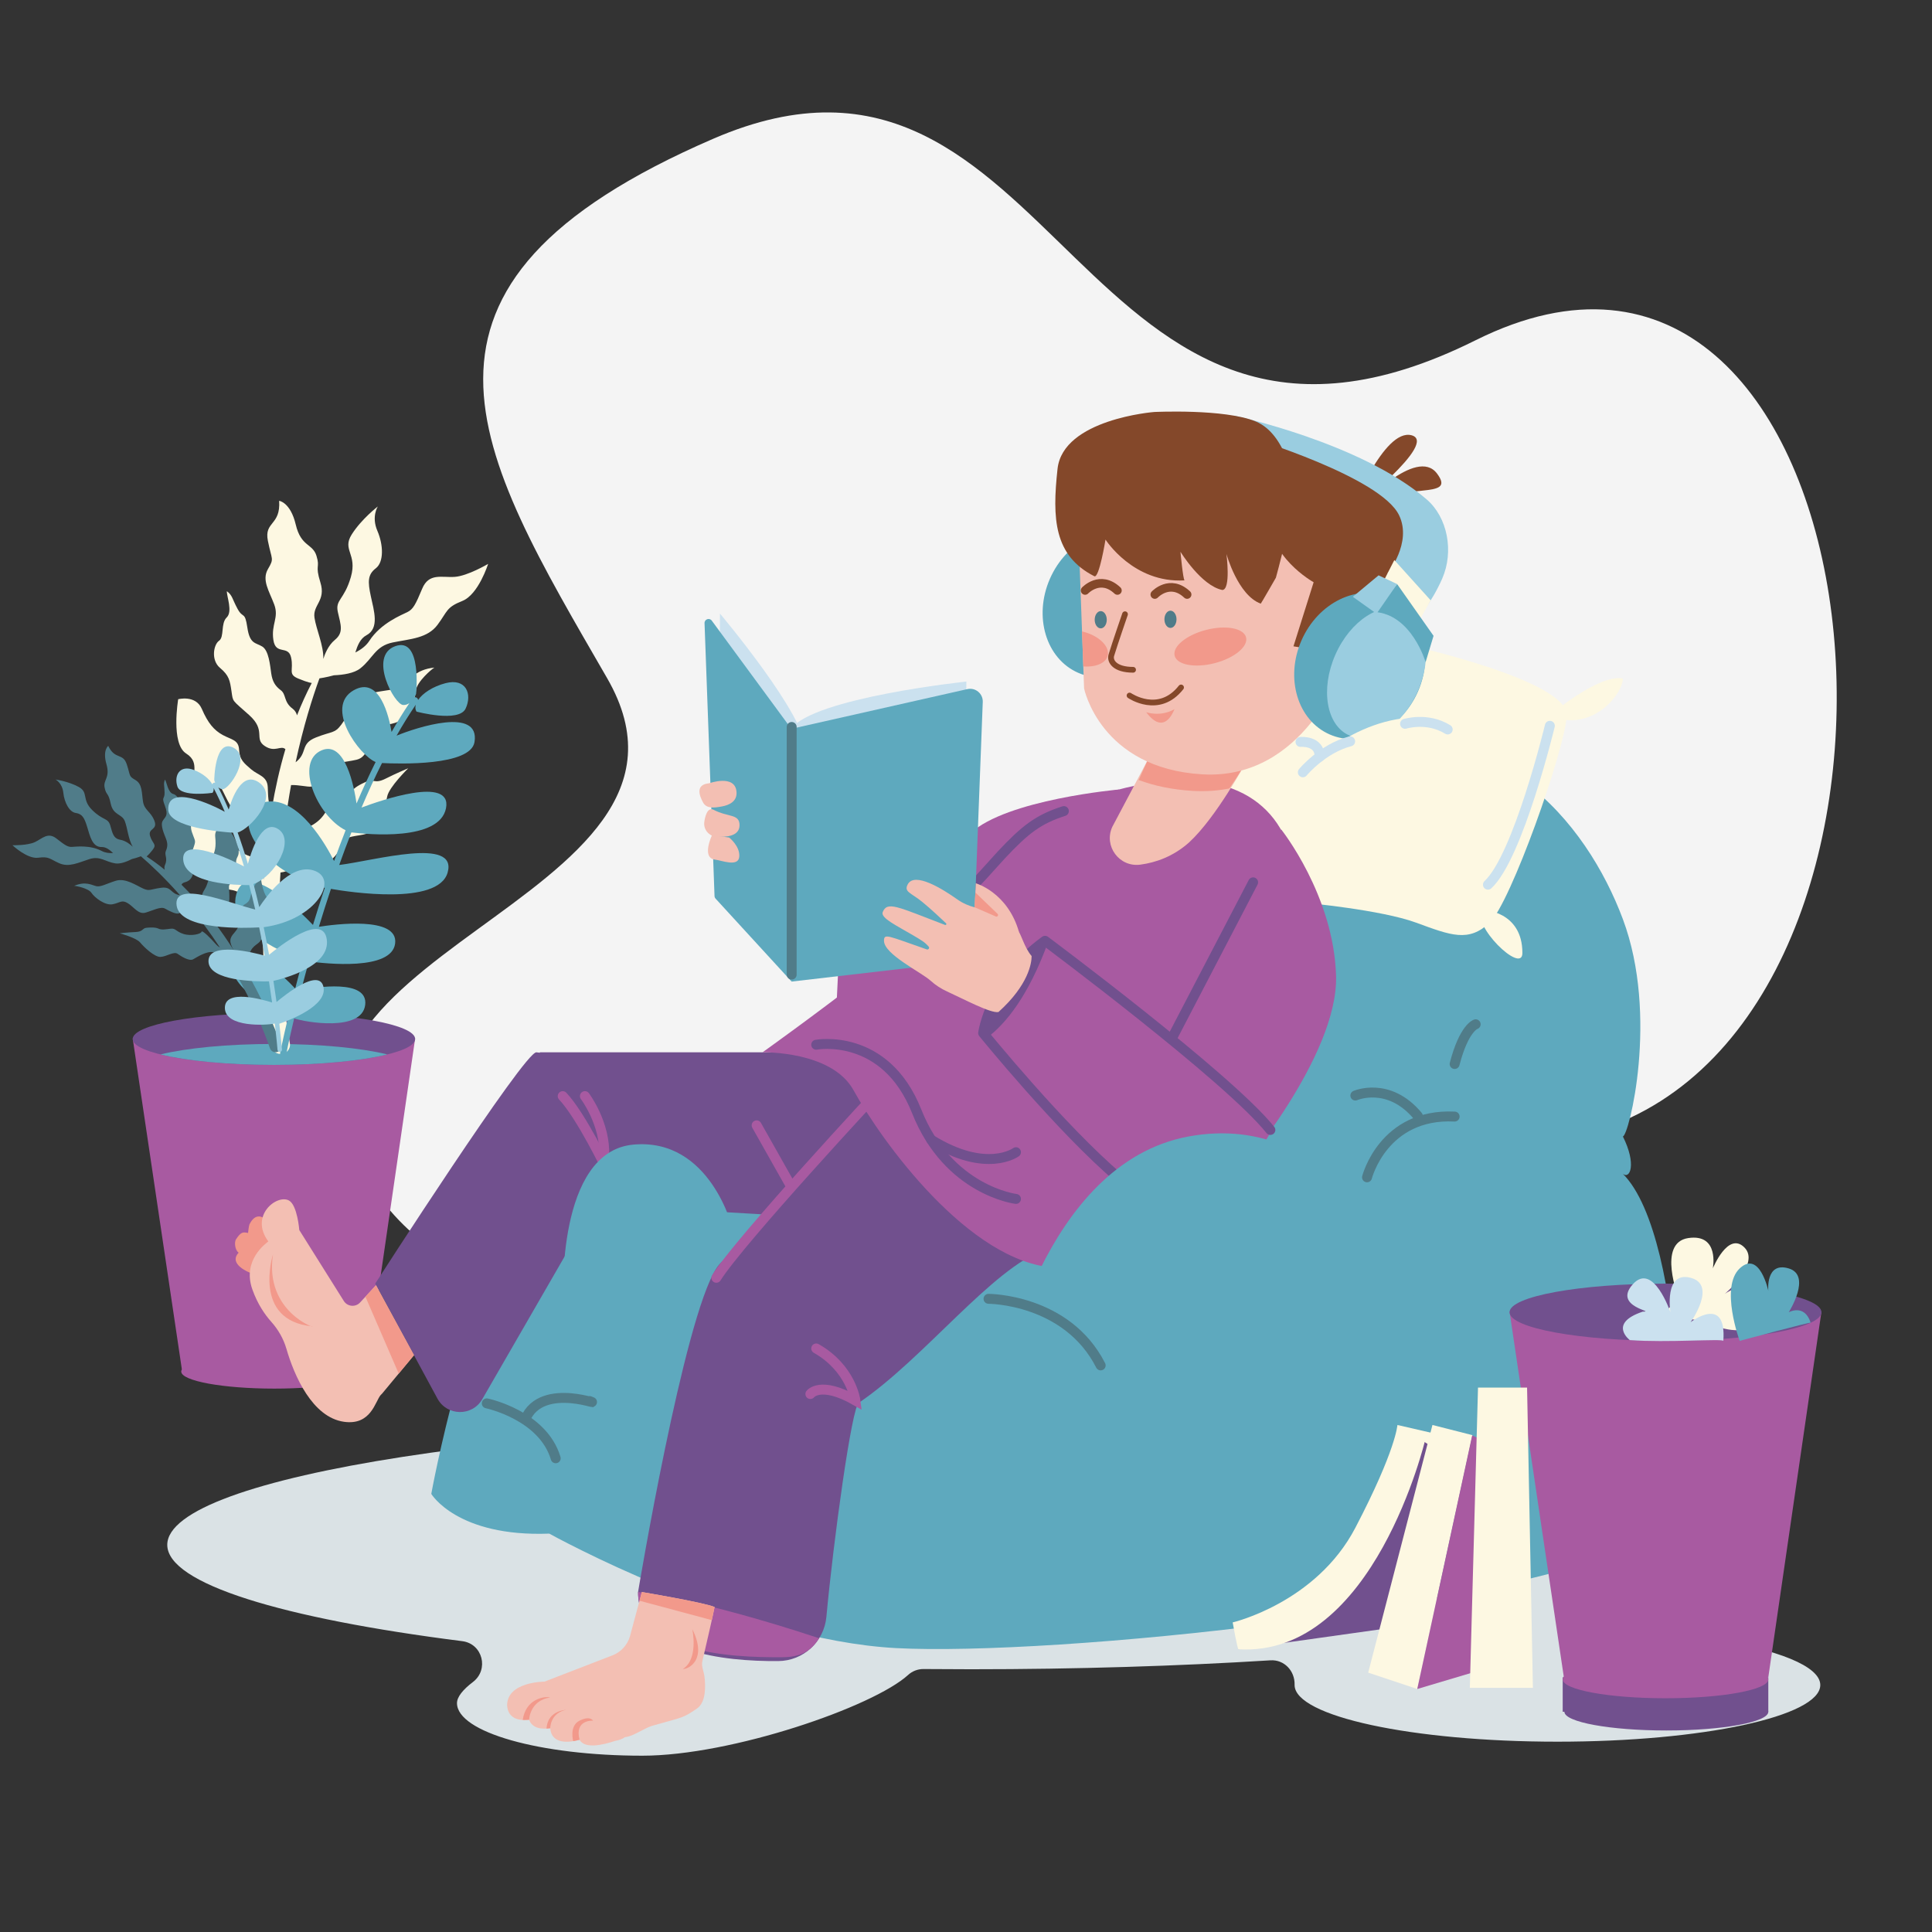 <?xml version="1.0" encoding="utf-8"?>
<!-- Generator: Adobe Illustrator 27.5.0, SVG Export Plug-In . SVG Version: 6.00 Build 0)  -->
<svg version="1.1" xmlns="http://www.w3.org/2000/svg" xmlns:xlink="http://www.w3.org/1999/xlink" x="0px" y="0px"
	 viewBox="0 0 500 500" style="enable-background:new 0 0 500 500;" xml:space="preserve">
<rect x="0" y="0" width="500" height="500" fill="#333333" stroke="none"/>
<g id="BACKGROUND">
	<path style="fill:#F4F4F4;" d="M398.999,298.949c-43.442,16.269-91.547-13.21-121.293-48.806c-5.5-6.582-13.454-9.793-24.947-4.768
		c-35.025,15.312-107.902,131.489-156.496,61.832c-42.309-60.646,94.69-73.125,60.854-131.709
		c-33.836-58.584-60.854-101.443,27.534-139.614c89.814-38.787,93.988,103.659,197.221,52.177
		c103.233-51.482,127.315,160.352,40.074,201.203C413.939,293.013,406.29,296.219,398.999,298.949z"/>
</g>
<g id="OBJECTS">
	<g>
		<g id="Plant">
			<ellipse style="fill:#A85AA1;" cx="70.992" cy="354.949" rx="24.093" ry="4.422"/>
			<polygon style="fill:#A85AA1;" points="107.44,268.755 34.344,268.755 47.074,354.443 94.983,354.443 			"/>
			<ellipse style="fill:#71508E;" cx="70.892" cy="268.892" rx="36.548" ry="6.707"/>
			<path style="fill:#5EA9BE;" d="M41.536,272.887c6.66,1.646,17.329,2.712,29.356,2.712c12.027,0,22.696-1.067,29.356-2.712
				c-6.66-1.645-17.328-2.712-29.356-2.712C58.864,270.175,48.196,271.241,41.536,272.887z"/>
			<g>
				<path style="fill:#FDF8E2;" d="M117.685,149.293c-3.359,0.233-6.688-1.105-8.425,3.066c-1.736,4.171-2.353,5.306-3.811,6.042
					c-1.458,0.736-6.892,2.84-9.868,7.454c-0.838,1.3-2.159,2.277-3.624,3.01c0.559-1.8,1.266-3.605,2.887-4.468
					c3.389-1.804,1.947-6.29,1.128-10.085c-0.819-3.795-0.826-5.621,1.286-7.237c2.112-1.616,1.985-6.035,0.399-9.717
					c-1.585-3.683,0.121-6.283,0.121-6.283s-4.224,3.231-6.764,7.259c-2.54,4.028,1.518,4.998-0.211,10.995
					c-1.729,5.997-4.104,5.824-3.36,9.108c0.744,3.284,1.555,5.253-0.775,7.162c-1.802,1.477-2.682,3.91-2.989,4.936
					c0.111-3.46-1.855-7.699-2.294-10.686c-0.488-3.322,3.014-4.359,1.534-9.101c-1.48-4.742-0.015-3.652-1.014-6.899
					c-0.999-3.247-3.99-2.285-5.365-8.087c-1.375-5.802-4.298-6.155-4.298-6.155c0.428,6.463-3.923,5.275-2.917,10.348
					c1.007,5.073,1.698,4.449,0.029,7.305c-1.669,2.856,0.315,5.697,1.608,9.161c1.292,3.465-0.82,5.08-0.218,9.169
					c0.601,4.088,3.84,1.263,4.584,4.547c0.744,3.284-0.932,4.314,1.848,5.471c2.78,1.157,3.507,1.135,3.507,1.135
					c-1.415,2.718-2.683,5.522-3.815,8.388c-0.17-0.644-0.518-1.261-1.158-1.737c-2.345-1.744-1.585-3.683-3.051-4.772
					c-1.465-1.09-2.164-2.292-2.465-4.337c-0.3-2.044-0.608-5.915-2.329-6.967c-1.721-1.052-3.216-0.572-3.855-4.915
					c-0.638-4.344-1.105-2.187-2.54-4.847c-1.435-2.661-1.292-3.465-2.758-4.555c-0.068,1.315,1.555,5.253-0.045,6.794
					c-1.601,1.541-0.564,5.043-1.984,6.035c-1.42,0.992-2.135,5.013,0.248,7.012c2.382,1.999,2.57,3.277,2.983,6.087
					c0.413,2.811,0.045,2.082,4.554,6.118c4.509,4.036,1.157,6.095,4.05,8.019c2.683,1.785,4.103-0.285,5.345,0.813
					c-1.513,5.108-2.669,10.324-3.537,15.519c-1.026-1.467-0.903-3.346-1.035-5.742c-0.158-2.848-2.532-3.021-4.328-4.585
					c-1.796-1.563-2.968-2.435-3.088-5.028c-0.12-2.593-1.946-2.585-4.216-3.818c-2.269-1.233-3.848-3.089-5.433-6.772
					c-1.586-3.682-6.11-2.495-6.11-2.495s-1.962,11.513,2.066,14.054c4.028,2.54,0.608,5.915,3.208,7.621
					c2.6,1.706,4.892-0.458,5.959,1.473c1.067,1.932,3.171,7.365,5.508,7.283c1.662-0.059,4.658,0.875,6.831,2.179
					c-0.67,4.824-1.107,9.598-1.368,14.219c0.085-4.049-0.845-5.275-3.706-6.215c-3.292-1.082-7.214-4.682-7.808-6.945
					c-0.594-2.262-2.593,0.12-5.088-2.646c-2.495-2.766-5.095-4.472-7.395-4.134c0.293,0.218,2.547,6.674,1.239,8.432
					c-1.308,1.758,1.713,8.102,4.306,7.981c2.593-0.12,4.389,1.443,5.824,4.104c1.435,2.66,3.803,1.007,6.696,2.931
					c2.665,1.772,2.508,2.409,5.692,2.228c-0.481,17.635,1.409,32.19,2.17,37.227c0.167,1.108,1.085,1.945,2.203,2.015
					c0.022,0.001,0.045,0.003,0.067,0.004c1.545,0.098,2.759-1.28,2.494-2.805c-2.791-16.012-3.24-30.939-2.428-44.151
					c1.008-0.132,2.318-0.503,3.398-1.477c2.074-1.871,6.824-1.525,8.65-1.533c1.826-0.007,3.675-3.412,4.472-5.095
					c0.797-1.683,4.524-1.187,6.711-2.292c2.187-1.105,3.954-6.846,4.382-9.258c0.429-2.412,5.449-7.327,5.449-7.327
					s-2.953,1.217-5.869,2.69c-2.916,1.473-3.142-0.06-4.855,0.714c-1.714,0.774-3.172,1.51-4.043,2.683
					c-0.872,1.172-2.367,1.653-4.337,2.465c-1.969,0.812-1.27,2.014-3.525,4.434c-2.255,2.42-6.268,3.532-6.892,2.84
					c-0.624-0.691-1.992,4.208-2.601,7.169c-0.183,0.89-0.486,1.606-0.82,2.176c0.537-7.572,1.482-14.557,2.625-20.832
					c1.95-0.06,4.315,0.528,5.17,0.402c1.278-0.188,2.984-2.788,4.036-4.509c1.052-1.721,4.705-1.736,7.733-2.442
					c3.029-0.706,3.014-4.359,4.465-6.921c1.451-2.563,2.623-1.691,5.614-2.652c2.991-0.962,5.126-5.974,5.299-8.349
					c0.16-2.202,4.177-5.643,4.79-5.928c-5.081,0.518-6.488,3.312-7.863,4.552c-1.383,1.247-4.013,1.112-8.064,1.969
					c-4.051,0.856-6.441,5.906-8.185,8.251c-1.744,2.345-2.368,1.653-6.561,3.314c-4.193,1.661-2.03,3.953-5.263,6.424
					c2.018-9.371,4.371-16.784,6.172-21.719c0,0,1.813-0.258,3.756-0.798c2.421-0.1,5.201-0.519,6.805-1.777
					c3.277-2.57,3.848-5.786,8.41-6.718c4.562-0.931,8.981-1.059,11.596-4.576c2.615-3.517,2.21-4.502,6.403-6.162
					c4.193-1.661,6.681-9.596,6.681-9.596S121.044,149.061,117.685,149.293z"/>
				<path style="fill:#55583D;" d="M112.752,172.022c0.027-0.003,0.053-0.006,0.081-0.009C112.83,171.995,112.8,172,112.752,172.022
					z"/>
			</g>
			<path style="fill:#5EA9BE;" d="M85.65,230.042c4.591,0.8,27.758,4.388,30.197-4.227c2.63-9.286-18.82-3.115-28.062-1.955
				c0.988-2.769,2.042-5.594,3.157-8.438c4.194,0.522,22.822,2.34,24.484-6.267c1.64-8.493-17.145-1.928-21.865-0.155
				c1.653-3.894,3.42-7.768,5.3-11.525c4.463,0.225,22.925,0.777,23.939-5.421c1.505-9.199-15.022-3.781-20.165-1.668
				c1.589-2.798,3.245-5.483,4.967-8.01c-0.184,0.646-0.137,1.259,0.184,1.788c0,0,10.962,2.938,12.714-0.78
				c1.752-3.718,0.162-7.983-5.217-6.575c-3.314,0.868-5.901,2.614-7.084,4.346c-0.024-0.222-0.138-0.434-0.336-0.572
				c-0.185-0.128-0.405-0.166-0.609-0.127c0.286-0.495,0.427-0.887,0.427-0.887s1.58-14.902-5.42-12.329
				c-7,2.573-0.187,15.13,2.088,15.216c0.626,0.024,1.16-0.185,1.605-0.5c-1.596,2.373-3.136,4.877-4.617,7.478
				c-0.66-3.973-3.091-14.614-9.809-10.792c-7.671,4.364,1.509,16.909,5.683,18.566c-1.743,3.507-3.39,7.109-4.935,10.731
				c-0.637-4.36-2.958-16.303-9.008-13.771c-7.141,2.99-1.251,17.007,6.175,20.703c-1.052,2.681-2.048,5.346-2.987,7.962
				c-1.887-3.774-9.09-16.838-17.674-15.302c-9.882,1.769-3.174,17.542,15.269,22.254c-1.055,3.162-2.02,6.204-2.888,9.055
				c-0.054,0.179-0.108,0.357-0.162,0.535c-3.169-3.314-17.288-17.393-19.852-7.921c-2.589,9.565,13.932,15.835,17.219,17.01
				c-0.722,2.606-1.378,5.075-1.969,7.369c-2.778-2.943-13.709-13.941-16.035-7.344c-2.327,6.602,10.758,13.333,14.153,14.951
				c-1.318,5.558-1.996,8.965-2.01,9.035c-0.085,0.434,0.197,0.855,0.63,0.94c0.008,0.001,0.016,0.003,0.024,0.004
				c0.425,0.071,0.832-0.209,0.916-0.634c0.014-0.071,0.708-3.556,2.057-9.228c2.802,0.982,17.483,3.55,18.376-3.474
				c0.867-6.82-12.929-4.585-16.553-3.884c0.592-2.298,1.251-4.774,1.975-7.386c4.349,0.593,21.418,2.461,22.327-4.625
				c0.926-7.216-15.945-4.934-19.731-4.333c0.057-0.188,0.114-0.375,0.171-0.564C83.583,236.382,84.569,233.274,85.65,230.042z"/>
			<g>
				<path style="fill:#507C89;" d="M9.031,217.935c1.925-0.91,3.347-2.677,5.594-0.913c2.247,1.764,2.937,2.199,3.969,2.155
					c1.032-0.044,4.679-0.563,7.747,1.062c0.864,0.458,1.894,0.588,2.929,0.54c-0.865-0.82-1.812-1.597-2.973-1.572
					c-2.427,0.053-3.018-2.868-3.739-5.214c-0.721-2.346-1.282-3.356-2.946-3.594c-1.664-0.238-2.96-2.715-3.224-5.236
					c-0.264-2.521-2.008-3.428-2.008-3.428s3.328,0.477,5.975,1.913c2.646,1.437,0.708,3.226,3.515,5.999
					c2.807,2.773,4.064,1.944,4.668,3.985c0.605,2.041,0.766,3.378,2.641,3.711c1.451,0.257,2.688,1.327,3.174,1.799
					c-1.131-1.874-1.356-4.82-2.037-6.603c-0.757-1.983-3.01-1.472-3.659-4.546c-0.649-3.073-1.121-2.019-1.573-4.119
					c-0.452-2.1,1.495-2.494,0.46-6.119c-1.035-3.625,0.468-4.723,0.468-4.723c1.762,3.697,3.795,1.697,4.807,4.806
					c1.013,3.109,0.438,2.979,2.242,4.038c1.803,1.059,1.587,3.239,1.945,5.55c0.358,2.31,2.022,2.549,2.954,4.99
					c0.932,2.441-1.728,1.883-1.123,3.925c0.605,2.041,1.847,2.091,0.672,3.589c-1.175,1.497-1.583,1.71-1.583,1.71
					c1.62,1.062,3.186,2.216,4.697,3.447c-0.106-0.408-0.104-0.855,0.102-1.316c0.754-1.686-0.264-2.521,0.208-3.575
					c0.471-1.054,0.485-1.933,0.019-3.154c-0.466-1.22-1.493-3.45-0.868-4.563s1.597-1.309,0.607-3.903
					c-0.991-2.593-0.067-1.548-0.097-3.459c-0.031-1.911-0.358-2.311,0.113-3.365c0.444,0.704,0.766,3.378,2.125,3.733
					c1.359,0.355,1.87,2.607,2.96,2.715c1.09,0.108,2.727,2.105,2.031,3.944c-0.696,1.839-0.405,2.602,0.236,4.28
					c0.641,1.678,0.619,1.162-0.621,4.782c-1.24,3.62,1.246,3.719,0.245,5.675c-0.928,1.814-2.351,1.111-2.697,2.101
					c2.414,2.35,4.663,4.87,6.747,7.466c0.112-1.126-0.536-2.124-1.204-3.487c-0.793-1.62,0.463-2.449,0.97-3.867
					c0.507-1.417,0.885-2.261,0.149-3.728c-0.735-1.467,0.274-2.027,1.145-3.409c0.871-1.381,1.167-2.893,0.904-5.414
					c-0.264-2.521,2.599-3.265,2.599-3.265s4.641,5.744,3.204,8.39s1.493,3.45,0.586,5.195c-0.907,1.745-2.84,1.259-2.832,2.655
					c0.008,1.395,0.527,5.043-0.787,5.719c-0.935,0.482-2.299,1.923-3.094,3.313c1.861,2.454,3.577,4.952,5.149,7.42
					c-1.298-2.207-1.164-3.171,0.123-4.573c1.481-1.614,2.532-4.813,2.16-6.244s1.467-0.735,1.989-3.032
					c0.521-2.297,1.428-4.041,2.801-4.566c-0.094,0.211,0.658,4.468,1.923,5.034c1.265,0.566,1.559,4.998,0.092,5.733
					c-1.467,0.735-1.975,2.153-1.944,4.064c0.031,1.911-1.786,1.731-2.787,3.686c-0.922,1.801-0.639,2.104-2.451,2.988
					c5.716,9.578,9.172,18.19,10.31,21.204c0.25,0.663,0.003,1.408-0.592,1.793c-0.012,0.008-0.024,0.015-0.036,0.023
					c-0.822,0.531-1.918,0.147-2.243-0.776c-3.41-9.694-7.776-18.066-12.307-25.103c-0.597,0.239-1.434,0.439-2.331,0.236
					c-1.722-0.391-4.235,1.268-5.245,1.828c-1.01,0.56-3.082-0.746-4.042-1.428c-0.96-0.682-2.862,0.744-4.41,0.81
					c-1.548,0.067-4.297-2.554-5.279-3.752c-0.982-1.198-5.27-2.357-5.27-2.357s2.005-0.242,4.069-0.33
					c2.064-0.089,1.714-1.004,2.898-1.107c1.184-0.103,2.216-0.147,3.059,0.23c0.843,0.377,1.817,0.18,3.154,0.019
					c1.337-0.161,1.323,0.718,3.315,1.356c1.992,0.638,4.549,0.011,4.679-0.563c0.13-0.574,2.399,1.706,3.65,3.15
					c0.376,0.434,0.765,0.735,1.125,0.947c-2.637-4.01-5.317-7.571-7.887-10.679c-1.094,0.57-2.217,1.625-2.727,1.82
					c-0.763,0.291-2.507-0.616-3.62-1.239c-1.112-0.624-3.131,0.497-5.02,1.043c-1.889,0.547-3.01-1.473-4.602-2.438
					c-1.592-0.965-1.969-0.122-3.916,0.272c-1.947,0.394-4.674-1.711-5.503-2.967c-0.769-1.165-4.048-1.821-4.474-1.789
					c2.962-1.285,4.602-0.179,5.744,0.081c1.149,0.26,2.557-0.627,5.056-1.407c2.499-0.78,5.378,1.267,7.065,2.021
					c1.687,0.754,1.817,0.18,4.643-0.2c2.826-0.38,2.341,1.553,4.889,1.916c-4.009-4.545-7.599-7.907-10.117-10.072
					c0,0-1.08,0.418-2.318,0.721c-1.366,0.693-3.029,1.321-4.303,1.123c-2.602-0.405-3.911-2.002-6.715-1.106
					c-2.804,0.896-5.281,2.192-7.811,1.06c-2.53-1.131-2.61-1.8-5.437-1.42c-2.826,0.38-6.651-3.228-6.651-3.228
					S7.106,218.845,9.031,217.935z"/>
				<path style="fill:#507C89;" d="M18.777,228.947c-0.016,0.007-0.031,0.013-0.047,0.02
					C18.725,228.956,18.743,228.949,18.777,228.947z"/>
			</g>
			<path style="fill:#9ACDE0;" d="M67.073,240.007c-3.366,0.192-20.315,0.837-21.349-5.558c-1.115-6.893,13.785-0.668,20.33,0.937
				c-0.479-2.072-1-4.19-1.565-6.327c-3.058,0.025-16.597-0.223-17.073-6.547c-0.47-6.24,12.482,0.045,15.726,1.713
				c-0.863-2.937-1.81-5.868-2.847-8.725c-3.226-0.211-16.54-1.354-16.752-5.894c-0.314-6.737,11.111-1.464,14.631,0.484
				c-0.908-2.144-1.875-4.211-2.901-6.171c0.078,0.48-0.006,0.916-0.281,1.269c0,0-8.123,1.196-9.072-1.622
				c-0.949-2.818,0.55-5.751,4.298-4.29c2.309,0.9,4.023,2.371,4.729,3.715c0.036-0.158,0.135-0.3,0.289-0.383
				c0.143-0.077,0.305-0.086,0.448-0.04c-0.164-0.38-0.233-0.673-0.233-0.673s0.108-10.842,4.924-8.408
				c4.816,2.434-1.128,10.889-2.77,10.761c-0.452-0.035-0.818-0.23-1.112-0.493c0.949,1.839,1.847,3.767,2.694,5.759
				c0.806-2.8,3.441-10.244,7.95-6.937c5.148,3.776-2.495,12.026-5.633,12.868c0.96,2.666,1.843,5.392,2.651,8.124
				c0.822-3.08,3.487-11.47,7.623-9.145c4.883,2.744-0.52,12.327-6.165,14.363c0.532,2.015,1.026,4.013,1.482,5.971
				c1.671-2.555,7.938-11.343,13.979-9.522c6.954,2.096,0.817,12.872-12.831,14.719c0.494,2.361,0.934,4.627,1.32,6.749
				c0.024,0.133,0.048,0.266,0.072,0.398c2.554-2.117,13.876-11.057,14.928-4.036c1.063,7.09-11.334,10.218-13.794,10.788
				c0.301,1.933,0.567,3.762,0.8,5.46c2.242-1.883,11.016-8.875,12.137-3.94c1.121,4.939-8.844,8.684-11.419,9.564
				c0.483,4.104,0.686,6.609,0.691,6.661c0.025,0.319-0.213,0.598-0.531,0.623c-0.006,0.001-0.012,0.001-0.018,0.001
				c-0.311,0.015-0.58-0.22-0.605-0.532c-0.004-0.052-0.212-2.615-0.708-6.804c-2.096,0.472-12.861,1.092-12.917-4.03
				c-0.054-4.974,9.675-2.216,12.22-1.41c-0.234-1.701-0.5-3.535-0.803-5.473c-3.175,0.063-15.598-0.019-15.66-5.187
				c-0.064-5.263,11.871-2.215,14.542-1.468c-0.025-0.14-0.05-0.279-0.076-0.419C68.03,244.735,67.58,242.419,67.073,240.007z"/>
		</g>
		<path id="Shadow" style="fill:#DAE2E5;" d="M442.773,424.179c-6.038-0.937-6.851-9.368-1.085-11.39
			c11.324-3.972,17.612-8.366,17.612-12.986c0-17.783-93.127-32.199-208.005-32.199S43.289,382.02,43.289,399.803
			c0,10.05,29.745,19.024,76.347,24.928c5.277,0.669,6.981,7.361,2.747,10.58c-2.616,1.988-4.116,3.873-4.116,5.458
			c0,7.514,21.475,13.605,47.965,13.605c23.098,0,59.778-12.675,68.793-20.903c1.096-1.001,2.519-1.54,4.003-1.526
			c4.058,0.037,8.147,0.057,12.265,0.057c27.397,0,53.552-0.821,77.505-2.311c3.564-0.222,6.334,2.741,6.242,6.311
			c-0.001,0.027-0.001,0.055-0.001,0.082c0,8.098,30.456,14.663,68.025,14.663c37.569,0,68.025-6.565,68.025-14.663
			C471.09,431.18,459.923,426.84,442.773,424.179z"/>
		<g id="Person">
			<g>
				<path style="fill:#5EA9BE;" d="M142.152,396.9c0,0,49.583,27.512,89.793,29.629c40.21,2.116,158.725-9.675,199.238-29.629
					c5.744-2.116,5.442-76.49-11.186-93.119c1.814,1.512,3.628-2.419,0-9.675c1.512,0,9.372-31.14,0-56.234
					c-9.372-25.094-33.559-55.025-74.072-42.931c-40.513,12.093-73.769-3.628-100.677,77.397c1.209,0-88.281,0.907-106.421,32.35
					c-18.14,31.443-27.21,81.932-27.21,81.932S118.267,397.807,142.152,396.9z"/>
				<path style="fill:none;stroke:#507C89;stroke-width:2.571;stroke-linecap:round;stroke-miterlimit:10;" d="M353.785,304.688
					c0,0,4.233-16.628,22.675-15.721"/>
				<path style="fill:none;stroke:#507C89;stroke-width:2.571;stroke-linecap:round;stroke-miterlimit:10;" d="M350.762,283.525
					c0,0,8.616-3.779,16.175,5.291"/>
				<path style="fill:none;stroke:#507C89;stroke-width:2.571;stroke-linecap:round;stroke-miterlimit:10;" d="M381.902,265.083
					c0,0-3.023,0.907-5.442,10.279"/>
				<path style="fill:none;stroke:#507C89;stroke-width:2.571;stroke-linecap:round;stroke-miterlimit:10;" d="M125.977,363.19
					c0,0,14.512,3.023,17.838,14.21"/>
				<path style="fill:none;stroke:#507C89;stroke-width:2.571;stroke-linecap:round;stroke-miterlimit:10;" d="M152.582,362.585
					c4.693,1.946-12.252-5.473-16.637,4.686"/>
			</g>
			<g>
				<path style="fill:#FDF8E2;" d="M337.761,233.64c0,0,19.652,1.814,28.722,5.14c9.07,3.326,13.605,5.14,19.047,0
					c5.442-5.14,19.349-44.443,19.954-53.513c0.605-9.07-40.21-18.14-40.21-18.14s-26.605-10.884-41.117,13.605
					s-10.884,43.234-10.884,43.234L337.761,233.64z"/>
				<path style="fill:#FDF8E2;" d="M400.949,185.267c0,0,12.698-10.884,19.047-9.675
					C419.996,179.522,412.135,189.802,400.949,185.267z"/>
				<path style="fill:#FDF8E2;" d="M383.716,235.454c0,0,10.279,0.235,10.279,11.186
					C393.995,252.385,380.39,239.082,383.716,235.454z"/>
				<path style="fill:none;stroke:#CBE1EF;stroke-width:2.571;stroke-linecap:round;stroke-miterlimit:10;" d="M401.1,187.837
					c0,0-8.163,33.861-16.024,41.117"/>
			</g>
			<g>
				<path style="fill:#A85AA1;" d="M289.69,204.314c0,0-29.175,2.57-38.548,11.337c-9.372,8.768-33.861,28.117-33.861,28.117
					l-0.744,15.381"/>
				<g>
					<path style="fill:#71508E;" d="M222.875,272.339h-83.142c0,0-6.047,39.606,14.21,39.908
						c20.256,0.302,68.327,3.628,68.327,3.628S231.038,284.13,222.875,272.339z"/>
					<path style="fill:#71508E;" d="M97.104,332.201l16.105,29.749c2.476,4.574,9.009,4.663,11.608,0.157l34.87-60.442
						c0,0,5.75-26.665-20.861-29.326C135.803,272.036,97.104,332.201,97.104,332.201z"/>
					
						<line style="fill:none;stroke:#A85AA1;stroke-width:2.571;stroke-linecap:round;stroke-miterlimit:10;" x1="195.816" y1="291.234" x2="204.829" y2="307.207"/>
					<path style="fill:none;stroke:#A85AA1;stroke-width:2.571;stroke-linecap:round;stroke-miterlimit:10;" d="M157.117,302.723
						c0,0-6.651-13.907-11.489-19.047"/>
					<path style="fill:none;stroke:#A85AA1;stroke-width:2.571;stroke-linecap:round;stroke-miterlimit:10;" d="M151.373,283.676
						c0,0,5.423,7.205,4.979,15.545"/>
					<g>
						<path style="fill:#F2998B;" d="M72.134,320.107c0,0-4.523-9.279-7.567-3.258c-0.162,0.32-0.333,1.891-0.37,2.237
							c-1.24-0.222-1.776-0.419-3.136,1.683c-0.428,0.661-0.317,2.684,0.701,3.425c-2.807,2.994,2.902,5.172,2.902,5.172
							c1.288,0.061,1.784-2.804,1.778-4.961c0.48,0.7,0.853,1.121,0.853,1.121L72.134,320.107z"/>
						<path style="fill:#F3BFB3;" d="M107.14,350.721l-9.836-18.092l-4.115,4.453c-1.19,1.288-3.279,1.094-4.212-0.392
							l-11.52-18.353c0,0-0.5-6.444-2.668-7.644c-3.093-1.712-10.307,3.888-5.349,10.582c-0.399,0.375-6.856,4.747-4.129,12.432
							c1.363,3.842,3.285,6.569,4.865,8.336c1.818,2.032,3.192,4.413,3.951,7.031c2.027,6.99,6.705,17.729,14.902,18.887
							c7.032,0.993,8.072-5.323,9.497-6.933c0.115-0.13,0.249-0.241,0.366-0.368L107.14,350.721z"/>
						<path style="fill:#F2998B;" d="M70.64,324.659c0,0-5.454,17.105,10.164,18.592C82.044,343.994,68.409,339.532,70.64,324.659z"
							/>
						<polygon style="fill:#F2998B;" points="97.304,332.629 107.14,350.721 103.187,355.482 94.573,335.585 						"/>
					</g>
				</g>
				<g>
					<g>
						<path style="fill:#71508E;" d="M228.014,281.711c0,0-36.582,39.303-42.629,48.978c-6.047,9.675,19.954,43.838,36.885,32.35
							s34.466-34.768,48.071-39.606C272.76,318.596,248.573,281.711,228.014,281.711z"/>
						<path style="fill:#71508E;" d="M165.129,412.017c0,0,11.791-70.746,20.256-83.746c8.465-13,42.629,1.209,36.885,34.768
							c-1.818,0.909-6.591,35.737-8.4,55.396c-0.594,6.45-5.976,11.401-12.453,11.45
							C187.283,429.992,165.129,427.664,165.129,412.017z"/>
						<path style="fill:none;stroke:#A85AA1;stroke-width:2.571;stroke-linecap:round;stroke-miterlimit:10;" d="M228.014,281.711
							c0,0-36.582,39.303-42.629,48.978"/>
						<path style="fill:none;stroke:#A85AA1;stroke-width:2.571;stroke-linecap:round;stroke-miterlimit:10;" d="M209.723,360.771
							c0,0,2.584-3.475,11.654,1.665c0,0-1.072-8.316-10.142-13.456"/>
						<path style="fill:#A85AA1;" d="M202.527,428.888c4.435-0.034,7.245-1.37,9.468-4.907
							c-31.301-10.357-46.866-11.965-46.866-11.965C165.129,427.664,188.393,428.996,202.527,428.888z"/>
					</g>
					<g>
						<path style="fill:#F3BFB3;" d="M184.931,415.893c-2.772-1.184-18.821-3.877-18.821-3.877l-3.087,11.503
							c-0.672,2.241-2.343,4.045-4.525,4.888l-17.592,6.798c-0.001,0-9.67,0-9.668,6.152c0.259,3.568,3.234,3.992,5.701,3.718
							c0.835,2.322,3.408,2.486,5.462,2.192c0.381,4.53,5.496,3.572,7.584,2.986c1.348,2.46,6.182,1.309,9.219,0.284
							c1.004-0.182,1.914-0.485,2.545-0.973c2.024-0.118,5.035-2.358,7.043-2.932c8.237-2.353,7.787-1.89,11.568-4.453
							c2.398-1.626,2.255-5.891,1.953-8.304c-0.164-1.314-0.852-2.646-0.545-3.935C182.734,425.888,184.709,417.221,184.931,415.893
							z"/>
						<path style="fill:#F2998B;" d="M149.985,450.254l-1.635,0.36c0,0-1.115-3.934,1.635-5.309c2.75-1.375,3.5,0,3.5,0
							S148.61,444.952,149.985,450.254z"/>
						<path style="fill:#F2998B;" d="M142.401,447.268c0,0-0.041-4.046,4.292-4.796c0.25,0.083-4.963-0.118-5.251,4.889
							L142.401,447.268z"/>
						<path style="fill:#F2998B;" d="M136.939,445.076c0,0,0.129-4.979,5.421-5.771c-1.458-0.375-6.292,0.333-7.078,5.821
							C135.529,445.14,136.939,445.076,136.939,445.076z"/>
						<path style="fill:#F2998B;" d="M179.164,421.606c0,0,1.701,7.811-2.457,10.332
							C178.219,432.002,183.134,429.545,179.164,421.606z"/>
						<path style="fill:#F2998B;" d="M165.507,414.266l18.706,5.022c0.367-1.657,0.643-2.947,0.718-3.394
							c-2.772-1.184-18.821-3.877-18.821-3.877L165.507,414.266z"/>
					</g>
				</g>
				<path style="fill:#A85AA1;" d="M288.886,204.497c0,0-19.76,2.545-29.732,16.747c-9.972,14.202-61.812,51.094-61.812,51.094
					s17.917-0.439,23.555,9.817c7.146,12.999,29.915,44.722,52.276,45.93c22.361,1.209,48.65-55.902,48.65-55.902
					s16.317-33.239,12.691-49.556C330.888,206.31,315.78,197.245,288.886,204.497z"/>
				<path style="fill:#A85AA1;" d="M270.454,243.477c0,0,47.441,35.354,58.319,48.952c0.906,1.511-15.109,22.663-27.8,19.641
					c-12.691-3.022-46.535-44.722-46.535-44.722S256.252,253.751,270.454,243.477z"/>
				<path style="fill:#A85AA1;" d="M294.981,284.583l36.582-69.939c0,0,13.605,17.031,14.21,37.891
					c0.605,20.861-25.4,51.117-25.4,51.117L294.981,284.583z"/>
				<g>
					<path style="fill:#F3BFB3;" d="M297.54,195.727l-9.684,18.271c-2.269,4.977,1.832,10.496,7.254,9.772
						c3.979-0.532,8.477-2.076,12.569-5.7c7.105-6.5,14.848-20.918,14.848-20.918L297.54,195.727z"/>
					<path style="fill:#F2998B;" d="M294.681,201.868c3.926,1.464,8.547,2.49,13.986,2.813c3.387,0.201,6.538-0.038,9.467-0.62
						c2.187-3.122,4.036-6.26,4.036-6.26l-24.987-1.424L294.681,201.868z"/>
				</g>
				
					<line style="fill:none;stroke:#71508E;stroke-width:2.571;stroke-linecap:round;stroke-linejoin:round;stroke-miterlimit:10;" x1="303.507" y1="268.282" x2="324.307" y2="228.349"/>
				<path style="fill:#71508E;" d="M270.454,243.477c-14.202,10.274-16.015,23.872-16.015,23.872s0.359,0.442,1.007,1.228
					c4.844-3.643,10.665-10.752,15.725-24.563C270.704,243.664,270.454,243.477,270.454,243.477z"/>
				
					<path style="fill:none;stroke:#71508E;stroke-width:2.571;stroke-linecap:round;stroke-linejoin:round;stroke-miterlimit:10;" d="
					M275.329,209.907c-6.628,2.137-9.991,4.738-16.175,11.337c-2.508,2.677-6.047,6.998-10.949,11.433"/>
				<g>
					
						<path style="fill:none;stroke:#71508E;stroke-width:2.571;stroke-linecap:round;stroke-linejoin:round;stroke-miterlimit:10;" d="
						M211.235,270.373c0,0,17.838-3.326,26.001,17.233c8.163,20.559,25.698,22.675,25.698,22.675"/>
					
						<path style="fill:none;stroke:#71508E;stroke-width:2.571;stroke-linecap:round;stroke-linejoin:round;stroke-miterlimit:10;" d="
						M262.934,298.188c0,0-7.614,5.634-21.947-3.23"/>
				</g>
				<g>
					<path style="fill:#CBE1EF;" d="M250.064,181.211l0.031-4.826c0,0-39.561,4.164-45.436,12.291
						C204.6,190.341,250.064,181.211,250.064,181.211z"/>
					<path style="fill:#CBE1EF;" d="M186.304,167.301l0.015-8.517c0,0,22.637,26.868,22.051,35.202
						c0.038-0.263-2.097-0.132-2.097-0.132L186.304,167.301z"/>
					<path style="fill:#5EA9BE;" d="M254.338,181.66l-2.456,64.12c-0.062,1.612-1.29,2.939-2.892,3.125l-44.16,5.128v-65.421
						l45.518-10.269C252.444,177.87,254.42,179.512,254.338,181.66z"/>
					<path style="fill:#5EA9BE;" d="M185.19,232.561l19.696,21.486v-65.304l-20.678-28.122c-0.605-0.823-1.911-0.368-1.873,0.653
						l2.584,70.624C184.927,232.144,185.023,232.379,185.19,232.561z"/>
					
						<line style="fill:none;stroke:#507C89;stroke-width:2.571;stroke-linecap:round;stroke-miterlimit:10;" x1="204.886" y1="252.233" x2="204.886" y2="188.139"/>
				</g>
				<g>
					<g>
						
							<ellipse transform="matrix(0.401 -0.916 0.916 0.401 28.621 356.381)" style="fill:#5EA9BE;" cx="286.762" cy="156.31" rx="19.358" ry="16.459"/>
						<path style="fill:#5EA9BE;" d="M301.841,162.906c-3.901,8.916-11.847,14.05-17.749,11.468
							c-5.902-2.582-7.525-11.903-3.624-20.819c3.901-8.916,11.847-14.05,17.749-11.468
							C304.119,144.67,305.741,153.991,301.841,162.906z"/>
					</g>
					<path style="fill:#F3BFB3;" d="M278.731,127.458l1.83,50.717c0,0,4.183,20.653,30.587,22.221
						c26.404,1.569,36.338-27.711,36.338-27.711s8.104-32.94-3.398-45.227C332.585,115.171,278.731,127.458,278.731,127.458z"/>
					<path style="fill:#84482A;" d="M327.505,111.669c0,0,30.606,3.643,45.506,25.42c-0.235,0.167-13.411,29.624-13.411,29.624
						l-20.349,1.309l-4.502-0.758l5.221-16.578c0,0-12.227-6.81-11.072-17.363C330.053,122.77,327.505,111.669,327.505,111.669z"/>
					<path style="fill:#84482A;" d="M349.753,132.22c0,0,8.379-21.432,15.537-19.577C372.448,114.498,349.753,132.22,349.753,132.22
						z"/>
					<path style="fill:#84482A;" d="M352.189,131.027c0,0,14.408-15.516,19.693-8.494
						C377.166,129.555,363.112,124.538,352.189,131.027z"/>
					<g>
						<ellipse style="fill:#507C89;" cx="302.916" cy="160.276" rx="1.562" ry="2.232"/>
						<path style="fill:#507C89;" d="M286.43,160.388c0,1.233-0.699,2.232-1.562,2.232c-0.863,0-1.562-0.999-1.562-2.232
							c0-1.232,0.699-2.232,1.562-2.232C285.731,158.156,286.43,159.155,286.43,160.388z"/>
						
							<path style="fill:none;stroke:#84482A;stroke-width:1.482;stroke-linecap:round;stroke-linejoin:round;stroke-miterlimit:10;" d="
							M292.325,180.004c0,0,7.581,5.229,13.333-2.091"/>
						
							<path style="fill:none;stroke:#84482A;stroke-width:2.223;stroke-linecap:round;stroke-linejoin:round;stroke-miterlimit:10;" d="
							M298.861,153.862c0,0,3.921-4.183,8.366,0"/>
						
							<path style="fill:none;stroke:#84482A;stroke-width:2.223;stroke-linecap:round;stroke-linejoin:round;stroke-miterlimit:10;" d="
							M280.822,152.816c0,0,3.921-4.183,8.366,0"/>
						<path style="fill:#F2998B;" d="M322.478,164.94c0.613,2.377-3.026,5.371-8.129,6.688c-5.103,1.317-9.736,0.458-10.35-1.918
							c-0.613-2.377,3.026-5.371,8.128-6.688C317.231,161.705,321.865,162.564,322.478,164.94z"/>
						<path style="fill:#F2998B;" d="M280.353,163.492c-0.109-0.028-0.217-0.054-0.325-0.079l0.327,9.058
							c3.176,0.245,5.808-0.823,6.308-2.761C287.277,167.333,284.451,164.549,280.353,163.492z"/>
						
							<path style="fill:none;stroke:#84482A;stroke-width:1.482;stroke-linecap:round;stroke-linejoin:round;stroke-miterlimit:10;" d="
							M291.149,158.96c0,0-2.614,7.581-3.529,10.588c-0.487,1.601,0.915,3.791,5.621,3.791"/>
						<path style="fill:#F2998B;" d="M296.639,184.318c0,0,3.66,1.307,7.32-0.784C303.697,184.057,301.344,190.592,296.639,184.318z
							"/>
					</g>
					<g>
						<g>
							
								<ellipse transform="matrix(0.401 -0.916 0.916 0.401 53.015 425.573)" style="fill:#5EA9BE;" cx="351.857" cy="172.257" rx="19.358" ry="16.459"/>
							<path style="fill:#9ACDE0;" d="M366.936,178.854c-3.901,8.916-11.847,14.05-17.749,11.468
								c-5.902-2.582-7.525-11.903-3.624-20.819c3.9-8.916,11.847-14.05,17.749-11.468
								C369.214,160.617,370.836,169.938,366.936,178.854z"/>
						</g>
						<path style="fill:#9ACDE0;" d="M359.103,148.38c0,0,6.426-7.885,2.976-15.04c-4.791-9.934-38.578-20.128-38.578-20.128
							l-4.022-5.62c0,0,32.646,6.928,49.759,21.668c5.387,4.641,7.086,13.449,4,20.494c-2.813,6.421-6.478,10.381-6.478,10.381
							L359.103,148.38z"/>
						<polygon style="fill:#FDF8E2;" points="357.777,150.957 360.852,144.944 370.263,155.371 367.724,159.845 						"/>
						<path style="fill:#5EA9BE;" d="M355.615,158.375l5.956-7.224l9.431,13.402l-2.055,6.804
							C368.947,171.357,365.294,158.871,355.615,158.375z"/>
						<polygon style="fill:#9ACDE0;" points="356.252,158.829 350.103,154.449 356.775,148.895 361.571,151.151 						"/>
					</g>
					<path style="fill:#84482A;" d="M334.794,125.37c0,0-1.745-12.951-9.799-16.293c-8.054-3.342-26.295-2.455-26.295-2.455
						s-23.597,1.828-25.009,14.719c-1.412,12.891-0.93,22.471,9.518,27.785c1.251,0.655,2.896-9.484,2.896-9.484
						s7.208,11.349,20.457,10.557c-0.405-0.292-1.06-7.411-1.06-7.411s5.361,8.787,10.836,9.901
						c2.276-0.083,1.061-9.329,1.061-9.329s2.939,10.697,8.885,12.865c0.057,0.021,3.917-6.716,3.917-6.716
						S335.044,132.197,334.794,125.37z"/>
				</g>
				
					<path style="fill:none;stroke:#71508E;stroke-width:2.571;stroke-linecap:round;stroke-linejoin:round;stroke-miterlimit:10;" d="
					M289.762,305.023c-15.049-12.693-35.324-37.674-35.324-37.674s1.813-13.598,16.015-23.872c0,0,47.441,35.354,58.319,48.952"/>
				<g>
					<path style="fill:#F3BFB3;" d="M183.526,202.711c0,0,6.728-2.419,7.085,2.228c0.191,2.486-1.9,3.433-3.836,3.781
						c-1.874,0.337-3.904,0.635-4.821-1.034C180.784,205.557,180.136,203.021,183.526,202.711z"/>
					<path style="fill:#F3BFB3;" d="M185.371,216.527c-1.89-0.134-3.307-1.814-3.111-3.698c0.129-1.242,0.782-4.108,2.403-3.26
						c3.775,1.975,6.73,0.997,6.73,3.988C191.393,216.432,187.904,216.706,185.371,216.527z"/>
					<path style="fill:#F3BFB3;" d="M184.259,216.161c0,0-2.817,5.908,0.83,6.315c1.662,0.185,5.982,1.994,6.231-0.748
						c0.249-2.742-2.628-4.985-2.628-4.985L184.259,216.161z"/>
				</g>
				<g>
					<path style="fill:#F3BFB3;" d="M252.193,235.972l0.347-7.377c0,0,8.237,2.322,11.167,12.581
						C260.027,241.176,252.193,235.972,252.193,235.972z"/>
					<path style="fill:#F3BFB3;" d="M247.735,232.752c1.415,1.004,3.01,1.701,4.693,2.12c2.51,0.625,6.642,2.13,10.828,5.714
						c0.986,0.844,1.729,4.51,3.729,6.843c0,1.792-0.793,7.458-8.579,14.48c-1.946,0.432-9.217-3.457-13.296-5.313
						c-1.553-0.707-2.997-1.637-4.261-2.783c-2.431-2.204-12.073-6.836-12.073-10.336c0-2.022,0.984-1.269,11.072,2.224
						c0.436,0.151,0.793-0.377,0.488-0.722c-1.053-1.188-1.759-1.578-4.143-2.99c-4.06-2.405-8.361-4.409-7.75-5.935
						c1.166-2.915,3.778-1.395,16.13,3.315c0.262,0.1,0.474-0.231,0.269-0.421c-1.338-1.242-3.634-3.459-6.112-5.494
						c-2.964-2.435-4.87-2.594-3.807-4.587C236.699,225.538,243.979,230.089,247.735,232.752z"/>
					<path style="fill:#F2998B;" d="M252.193,234.782l0.235-3.804l5.744,5.533c0.331,0.319-0.029,0.858-0.45,0.675L252.193,234.782z
						"/>
				</g>
			</g>
			<g>
				<path style="fill:#FDF8E2;" d="M338.079,198.962c0,0,14.512-15.721,33.559-13C372.243,186.567,372.848,210.149,338.079,198.962z
					"/>
				<path style="fill:none;stroke:#CBE1EF;stroke-width:2.571;stroke-linecap:round;stroke-miterlimit:10;" d="M337.172,199.87
					c0,0,5.109-6.162,12.245-8.012"/>
				<path style="fill:none;stroke:#CBE1EF;stroke-width:2.571;stroke-linecap:round;stroke-miterlimit:10;" d="M363.627,187.323
					c0,0,5.744-1.814,11.035,1.463"/>
				<path style="fill:none;stroke:#CBE1EF;stroke-width:2.571;stroke-linecap:round;stroke-miterlimit:10;" d="M336.568,192.009
					c0,0,5.031-0.454,4.934,3.855"/>
			</g>
			<path style="fill:#5EA9BE;" d="M259.155,357.597c0,0,10.547-56.536,48.507-63.49s58.217,33.257,61.24,52.908
				C368.902,349.434,316.296,289.269,259.155,357.597z"/>
			<path style="fill:#5EA9BE;" d="M189.618,317.991c0,0-5.744-23.582-25.698-21.768s-18.14,39.908-18.14,39.908L189.618,317.991z"/>
			<path style="fill:none;stroke:#507C89;stroke-width:2.571;stroke-linecap:round;stroke-miterlimit:10;" d="M255.829,336.131
				c0,0,20.256,0,29.024,17.233"/>
		</g>
		<g id="Books">
			<g>
				<ellipse style="fill:#71508E;" cx="431.252" cy="443.006" rx="26.385" ry="4.842"/>
				<rect x="404.426" y="434.087" style="fill:#71508E;" width="53.211" height="8.919"/>
				<path style="fill:#A85AA1;" d="M457.636,434.625c0,2.697-11.912,4.883-26.605,4.883s-26.605-2.186-26.605-4.883
					c0-2.697,11.912-4.883,26.605-4.883S457.636,431.928,457.636,434.625z"/>
				<polygon style="fill:#A85AA1;" points="471.393,339.457 390.67,339.457 404.728,434.087 457.636,434.087 				"/>
				<ellipse style="fill:#71508E;" cx="431.031" cy="339.608" rx="40.361" ry="7.407"/>
				<path style="fill:#FDF8E2;" d="M434.465,336.013c0,0-5.702-14.395,2.461-15.604c8.163-1.209,6.349,7.861,6.349,7.861
					s3.93-9.675,8.163-5.442c4.233,4.233-5.14,12.093-5.14,12.093s4.233-3.326,6.349,0s4.233,13-9.977,7.861
					C428.461,337.643,425.353,345.57,434.465,336.013z"/>
				<path style="fill:#5EA9BE;" d="M450.229,347.015c0,0-5.14-13.907,0-18.745c5.14-4.837,7.407,5.768,7.407,5.768
					s-0.756-7.582,5.291-5.768c6.047,1.814,0,11.337,0,11.337s4.081-2.28,5.668,2.715
					C468.748,342.033,450.229,347.015,450.229,347.015z"/>
				<path style="fill:#CBE1EF;" d="M421.792,346.82c0,0-5.726-4.34,3.344-7.363c3.628,0-7.848-1.185-2.564-7.092
					c5.285-5.908,9.73,7.244,9.73,7.244s-1.725-10.733,5.229-8.919c6.954,1.814,0,11.489,0,11.489s9.372-7.256,8.465,4.837
					C445.694,346.41,431.448,347.531,421.792,346.82z"/>
			</g>
			<g>
				<g>
					<path style="fill:#71508E;" d="M368.902,372.411l5.744,3.023l-15.419,45.955l-38.699,5.442c0,0,20.256-10.582,31.443-24.489
						C363.157,388.435,368.902,372.411,368.902,372.411z"/>
					<polygon style="fill:#FDF8E2;" points="361.646,368.783 373.437,371.504 374.646,376.946 					"/>
					<path style="fill:#FDF8E2;" d="M361.646,368.783l7.256,3.628c0,0-13.303,56.536-48.373,54.42c-0.302,0-1.512-6.954-1.512-6.954
						s21.58-5.03,31.745-24.489C361.343,375.132,361.646,368.783,361.646,368.783z"/>
				</g>
				<g>
					<polygon style="fill:#FDF8E2;" points="370.716,368.783 381.076,371.419 366.785,437.11 354.087,432.878 					"/>
					<polyline style="fill:#A85AA1;" points="366.785,437.11 380.995,432.878 388.553,374.83 380.995,371.504 					"/>
				</g>
				<polygon style="fill:#FDF8E2;" points="395.205,359.108 382.507,359.108 380.39,436.808 396.716,436.808 				"/>
			</g>
		</g>
	</g>
</g>
</svg>
